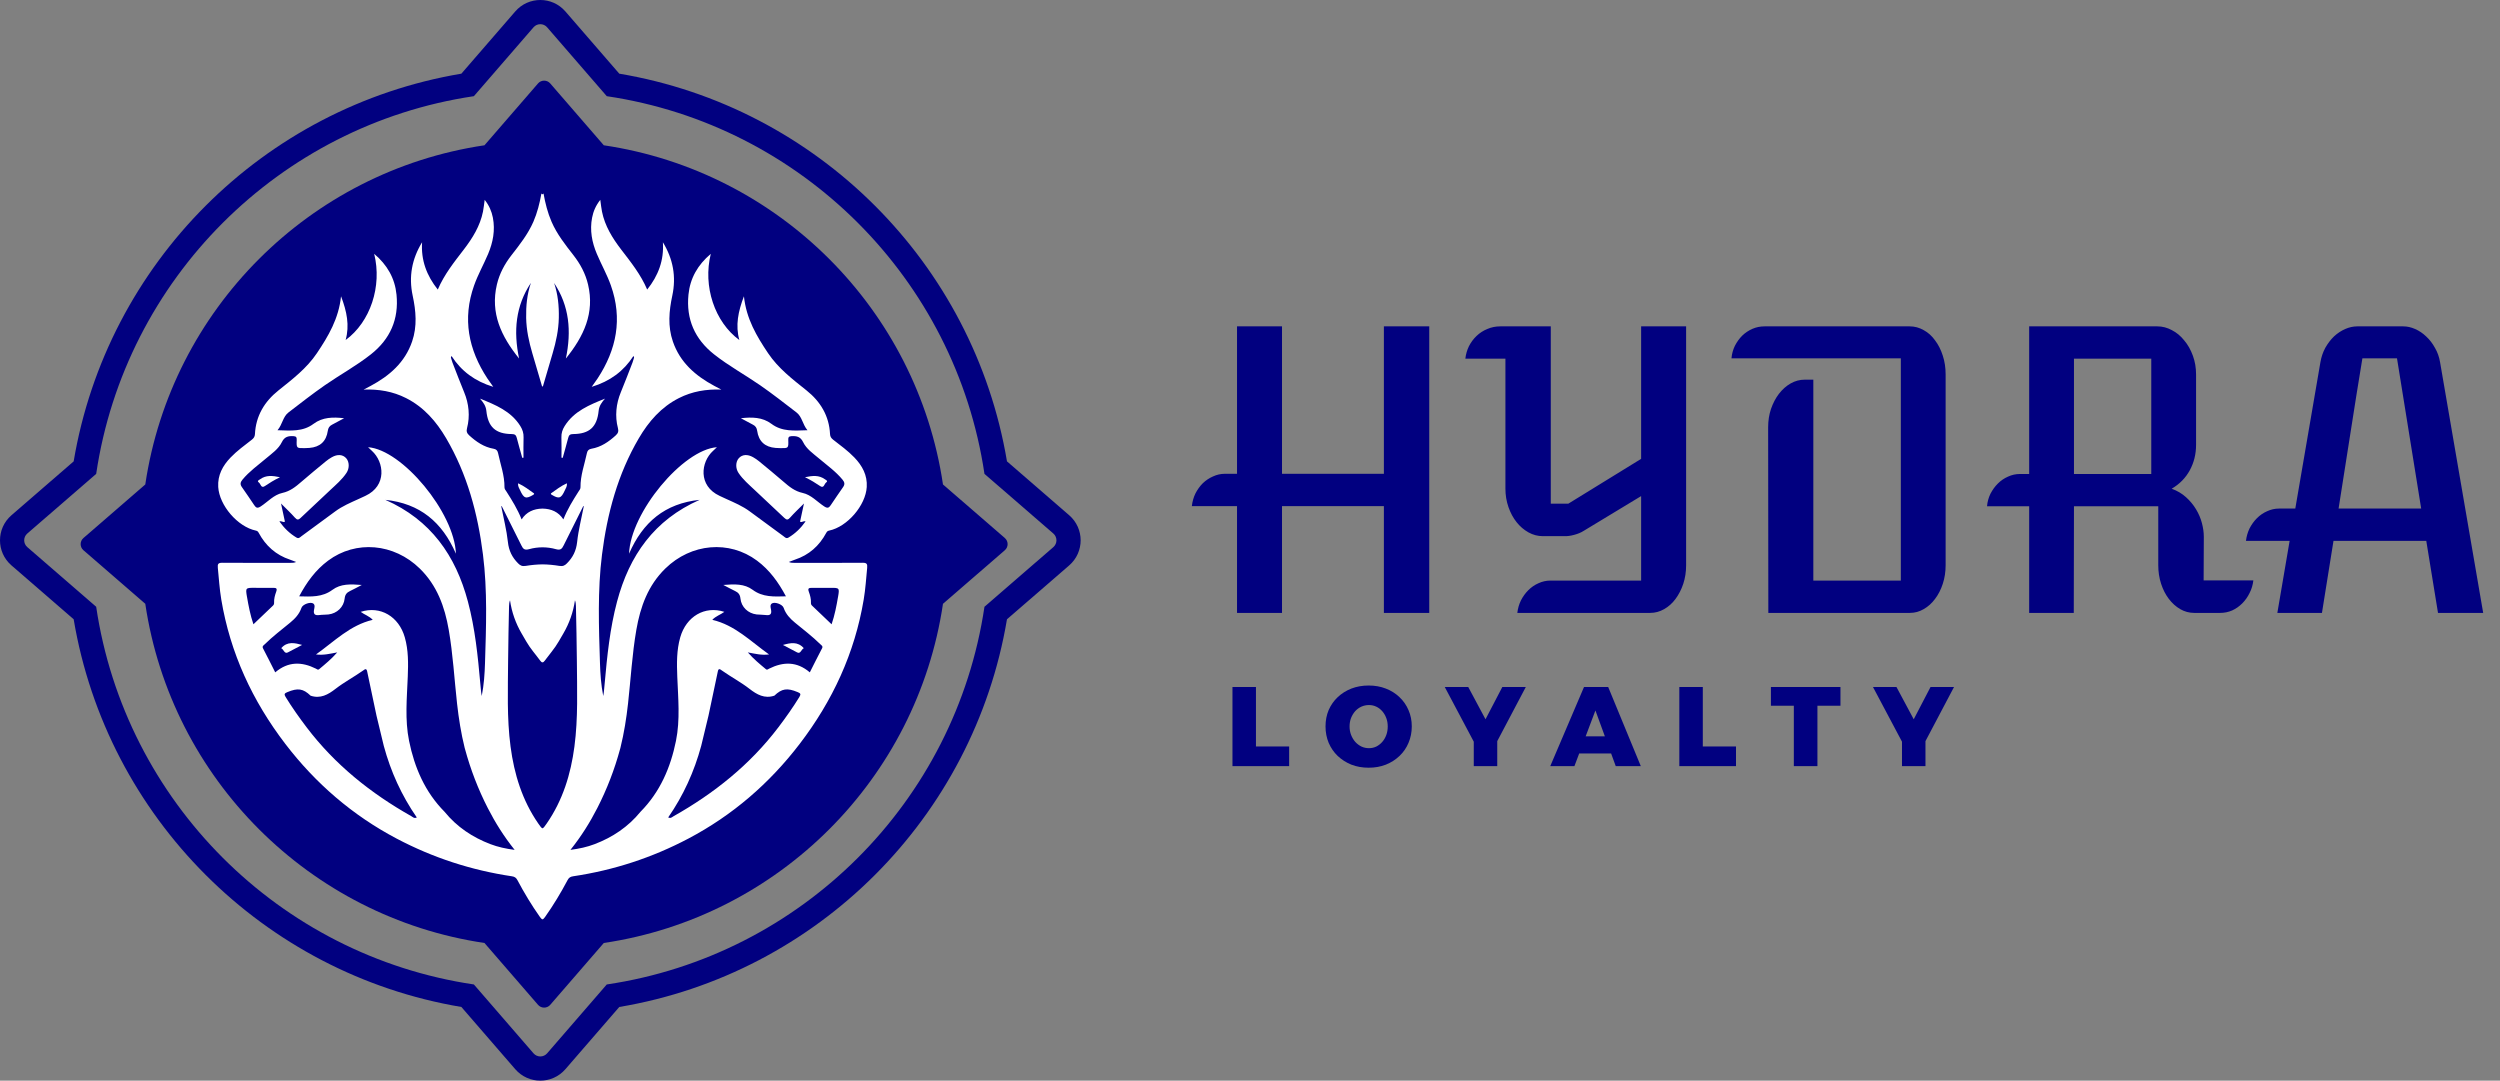 <svg width="310" height="134" viewBox="0 0 310 134" fill="none" xmlns="http://www.w3.org/2000/svg">
<rect x="0" y="0" width="310" height="134" fill="#808080" stroke="none"/>
<path fill-rule="evenodd" clip-rule="evenodd" d="M68.146 3.121L70.11 1.421L76.79 9.135C101.356 13.262 120.738 32.644 124.865 57.21L132.579 63.89C134.474 65.531 134.474 68.469 132.579 70.11L124.865 76.79C120.738 101.356 101.356 120.738 76.79 124.865L70.11 132.579C68.469 134.474 65.531 134.474 63.89 132.579L57.21 124.865C32.644 120.738 13.262 101.356 9.135 76.79L1.421 70.11L3.385 67.842L11.927 75.239C15.51 99.394 34.606 118.49 58.761 122.073L66.158 130.615C66.602 131.128 67.398 131.128 67.842 130.615L75.239 122.073C99.394 118.49 118.49 99.394 122.073 75.239L130.615 67.842C131.128 67.398 131.128 66.602 130.615 66.158L122.073 58.761C118.49 34.606 99.394 15.51 75.239 11.927L67.842 3.385C67.398 2.872 66.602 2.872 66.158 3.385L58.761 11.927C34.606 15.51 15.51 34.606 11.927 58.761L3.385 66.158C2.872 66.602 2.872 67.398 3.385 67.842L1.421 70.11C-0.474 68.469 -0.474 65.531 1.421 63.89L9.135 57.21C13.262 32.644 32.644 13.262 57.21 9.135L63.89 1.421L65.742 3.024L63.89 1.421C65.531 -0.474 68.469 -0.474 70.11 1.421L68.146 3.121Z" fill="#010080"/>
<path d="M68.228 10.345C67.83 9.885 67.115 9.885 66.716 10.345L60.073 18.016C38.382 21.234 21.234 38.382 18.016 60.073L10.345 66.716C9.885 67.115 9.885 67.83 10.345 68.228L18.016 74.871C21.234 96.563 38.382 113.711 60.073 116.929L66.716 124.6C67.115 125.06 67.83 125.06 68.228 124.6L74.871 116.929C96.563 113.711 113.711 96.563 116.929 74.871L124.6 68.228C125.06 67.83 125.06 67.115 124.6 66.716L116.929 60.073C113.711 38.382 96.563 21.234 74.871 18.016L68.228 10.345Z" fill="#010080"/>
<path d="M65.83 35.091C65.351 36.497 65.215 37.944 65.244 39.423C65.276 40.928 65.588 42.38 66.011 43.815C66.419 45.195 66.823 46.578 67.229 47.961C67.242 47.923 67.256 47.888 67.269 47.85C67.281 47.886 67.296 47.923 67.308 47.959C67.714 46.576 68.118 45.193 68.526 43.813C68.951 42.378 69.261 40.928 69.293 39.421C69.324 37.944 69.186 36.495 68.708 35.089C70.596 37.936 70.88 41.043 70.167 44.458C72.394 41.701 73.755 38.815 72.918 35.279C72.6 33.929 71.962 32.74 71.115 31.653C70.094 30.343 69.066 29.044 68.395 27.501C67.908 26.382 67.618 25.214 67.398 24C67.346 24.031 67.304 24.067 67.266 24.102C67.229 24.067 67.187 24.031 67.135 24C66.915 25.214 66.625 26.382 66.138 27.501C65.465 29.044 64.436 30.343 63.418 31.653C62.571 32.74 61.933 33.929 61.615 35.279C60.78 38.815 62.142 41.701 64.366 44.458C63.653 41.041 63.937 37.934 65.825 35.089L65.83 35.091Z" fill="white"/>
<path d="M64.524 52.834C63.354 50.966 61.438 50.204 59.518 49.429C59.907 49.875 60.244 50.308 60.307 50.939C60.509 52.95 61.454 53.808 63.464 53.823C63.845 53.825 63.993 53.954 64.08 54.296C64.293 55.125 64.532 55.947 64.759 56.772C64.811 56.766 64.861 56.759 64.913 56.753C64.913 55.914 64.892 55.072 64.922 54.233C64.938 53.713 64.795 53.267 64.522 52.834H64.524Z" fill="white"/>
<path d="M32.252 59.429C32.112 59.531 31.819 59.629 32.1 59.831C32.331 59.998 32.364 60.595 32.833 60.279C33.399 59.895 33.974 59.537 34.722 59.175C33.776 58.973 32.979 58.898 32.252 59.429Z" fill="white"/>
<path d="M66.173 61.33C66.2 61.314 66.204 61.264 66.236 61.193C65.609 60.749 64.997 60.27 64.249 59.929C64.197 60.301 64.376 60.533 64.484 60.774C64.961 61.826 65.215 61.905 66.173 61.33Z" fill="white"/>
<path d="M34.87 80.376C35.184 80.516 35.265 81.132 35.698 80.897C36.277 80.583 36.86 80.281 37.462 79.97C36.54 79.716 35.63 79.502 34.87 80.374V80.376Z" fill="white"/>
<path d="M106.958 69.783C104.126 69.808 101.294 69.793 98.462 69.793C98.256 69.793 98.049 69.793 97.818 69.683C98.068 69.587 98.316 69.481 98.57 69.398C100.321 68.823 101.592 67.682 102.456 66.074C102.548 65.906 102.625 65.833 102.823 65.791C105.067 65.318 107.339 62.68 107.477 60.387C107.564 58.923 106.923 57.748 105.946 56.732C105.151 55.903 104.218 55.231 103.316 54.527C103.083 54.344 102.941 54.158 102.925 53.838C102.814 51.574 101.75 49.804 100.015 48.417C98.276 47.026 96.506 45.678 95.242 43.796C93.824 41.686 92.539 39.523 92.248 36.739C91.531 38.621 91.175 40.349 91.679 42.163C88.626 39.935 87.135 35.506 88.139 31.474C86.521 32.846 85.571 34.496 85.369 36.538C85.067 39.579 86.152 42.047 88.541 43.935C90.34 45.36 92.36 46.459 94.245 47.763C95.792 48.833 97.269 49.998 98.762 51.141C99.474 51.686 99.505 52.619 100.126 53.348C98.487 53.396 96.987 53.554 95.657 52.555C94.536 51.714 93.22 51.705 91.867 51.861C92.369 52.13 92.868 52.407 93.374 52.667C93.689 52.828 93.837 53.057 93.889 53.419C94.078 54.735 94.853 55.437 96.175 55.543C96.369 55.558 96.565 55.564 96.758 55.568C97.77 55.583 97.779 55.581 97.746 54.556C97.735 54.239 97.797 54.1 98.16 54.081C98.793 54.05 99.261 54.154 99.578 54.808C100.003 55.685 100.819 56.226 101.546 56.843C102.55 57.694 103.633 58.456 104.478 59.485C104.734 59.795 104.786 60.054 104.545 60.397C104.02 61.137 103.52 61.895 103.01 62.644C102.789 62.971 102.618 63.067 102.2 62.794C101.319 62.219 100.588 61.355 99.526 61.124C98.562 60.916 97.868 60.352 97.165 59.741C96.169 58.879 95.151 58.042 94.132 57.205C93.901 57.013 93.647 56.843 93.385 56.693C92.681 56.295 92.027 56.349 91.606 56.824C91.213 57.263 91.186 58.059 91.573 58.64C92.117 59.458 92.866 60.089 93.572 60.755C94.799 61.911 96.038 63.057 97.256 64.219C97.533 64.483 97.698 64.498 97.968 64.189C98.464 63.625 99.02 63.113 99.691 62.436C99.501 63.317 99.355 63.998 99.207 64.685C99.424 64.833 99.607 64.56 99.892 64.654C99.309 65.479 98.626 66.149 97.777 66.657C97.487 66.83 97.331 66.618 97.152 66.487C95.757 65.468 94.362 64.448 92.975 63.417C92.081 62.753 91.065 62.326 90.063 61.872C89.788 61.747 89.513 61.618 89.239 61.491C86.521 60.231 86.908 57.276 88.414 55.912C88.572 55.768 88.726 55.616 88.899 55.454C84.676 55.751 78.179 63.561 78.004 68.659C79.701 64.75 82.462 62.426 86.754 61.98C81.117 64.471 78.035 68.885 76.515 74.596C75.626 77.936 75.284 81.349 74.978 84.77C74.947 85.114 74.915 85.46 74.88 85.803C74.868 85.924 74.843 86.043 74.801 86.307C74.522 84.868 74.439 83.552 74.397 82.24C74.257 77.744 74.085 73.24 74.649 68.765C75.29 63.69 76.6 58.8 79.216 54.342C80.438 52.259 81.981 50.481 84.184 49.364C85.83 48.532 87.573 48.236 89.443 48.309C89.151 48.154 88.86 48.005 88.57 47.848C86.238 46.597 84.33 44.947 83.437 42.349C82.787 40.458 82.958 38.561 83.366 36.655C83.868 34.308 83.466 32.113 82.198 30.039C82.348 32.257 81.64 34.169 80.251 35.906C79.451 34.027 78.218 32.496 77.025 30.941C75.938 29.521 75.007 28.023 74.647 26.241C74.557 25.799 74.516 25.347 74.436 24.781C73.887 25.477 73.572 26.197 73.42 26.99C73.118 28.552 73.399 30.041 74.01 31.486C74.564 32.8 75.272 34.046 75.748 35.393C77.214 39.529 76.454 43.344 74.099 46.932C73.899 47.236 73.683 47.528 73.37 47.969C75.659 47.274 77.327 46.026 78.541 44.154C78.693 44.285 78.595 44.416 78.564 44.539C78.526 44.685 78.481 44.831 78.426 44.97C77.948 46.197 77.483 47.43 76.979 48.646C76.396 50.052 76.236 51.609 76.623 53.082C76.727 53.475 76.648 53.721 76.354 53.987C75.476 54.785 74.528 55.441 73.331 55.645C73.008 55.701 72.845 55.864 72.779 56.178C72.481 57.59 71.963 58.96 71.981 60.431C71.983 60.641 71.844 60.783 71.74 60.947C71.044 62.04 70.361 63.14 69.857 64.406C69.257 63.469 68.349 63.09 67.3 63.067C67.289 63.067 67.279 63.067 67.269 63.067C67.258 63.067 67.248 63.067 67.237 63.067C66.188 63.09 65.28 63.469 64.68 64.406C64.176 63.138 63.491 62.038 62.797 60.947C62.693 60.785 62.554 60.643 62.556 60.431C62.575 58.96 62.056 57.59 61.758 56.178C61.692 55.864 61.529 55.699 61.206 55.645C60.011 55.441 59.062 54.785 58.183 53.987C57.889 53.719 57.81 53.473 57.914 53.082C58.301 51.611 58.141 50.052 57.558 48.646C57.054 47.43 56.59 46.197 56.111 44.97C56.057 44.831 56.011 44.685 55.973 44.539C55.942 44.416 55.844 44.287 55.996 44.154C57.21 46.026 58.878 47.274 61.167 47.969C60.857 47.528 60.638 47.236 60.438 46.932C58.083 43.344 57.321 39.529 58.789 35.393C59.266 34.046 59.974 32.8 60.528 31.486C61.136 30.041 61.417 28.552 61.117 26.99C60.963 26.197 60.651 25.479 60.101 24.781C60.02 25.345 59.978 25.797 59.89 26.241C59.53 28.023 58.601 29.521 57.512 30.941C56.319 32.496 55.086 34.027 54.286 35.906C52.898 34.169 52.19 32.257 52.339 30.039C51.071 32.113 50.667 34.308 51.171 36.655C51.579 38.561 51.75 40.456 51.1 42.349C50.207 44.947 48.301 46.595 45.967 47.848C45.678 48.005 45.386 48.154 45.094 48.309C46.965 48.238 48.71 48.532 50.353 49.364C52.556 50.479 54.099 52.257 55.322 54.342C57.937 58.8 59.249 63.69 59.888 68.765C60.453 73.24 60.28 77.744 60.14 82.24C60.099 83.552 60.015 84.871 59.736 86.307C59.695 86.045 59.67 85.924 59.657 85.803C59.622 85.46 59.59 85.116 59.559 84.77C59.253 81.347 58.912 77.936 58.022 74.596C56.502 68.885 53.42 64.471 47.783 61.98C52.075 62.426 54.838 64.75 56.533 68.659C56.359 63.561 49.861 55.751 45.638 55.454C45.811 55.616 45.963 55.766 46.123 55.912C47.629 57.276 48.016 60.231 45.299 61.491C45.024 61.618 44.751 61.747 44.474 61.872C43.472 62.328 42.456 62.753 41.563 63.417C40.176 64.448 38.781 65.468 37.385 66.487C37.206 66.618 37.05 66.83 36.761 66.657C35.911 66.149 35.228 65.479 34.645 64.654C34.93 64.558 35.111 64.831 35.33 64.685C35.182 63.998 35.036 63.317 34.847 62.436C35.517 63.111 36.073 63.625 36.569 64.189C36.84 64.498 37.004 64.483 37.281 64.219C38.501 63.055 39.738 61.911 40.965 60.755C41.673 60.089 42.421 59.458 42.964 58.64C43.352 58.057 43.322 57.263 42.931 56.824C42.508 56.351 41.856 56.295 41.152 56.693C40.89 56.84 40.638 57.013 40.405 57.205C39.389 58.042 38.368 58.879 37.373 59.741C36.669 60.352 35.975 60.916 35.011 61.124C33.949 61.355 33.218 62.219 32.337 62.794C31.919 63.067 31.748 62.971 31.527 62.644C31.017 61.893 30.517 61.137 29.992 60.397C29.749 60.054 29.803 59.795 30.059 59.485C30.907 58.456 31.988 57.692 32.991 56.843C33.716 56.228 34.534 55.685 34.959 54.808C35.276 54.156 35.744 54.05 36.377 54.081C36.74 54.1 36.802 54.239 36.792 54.556C36.758 55.581 36.767 55.583 37.779 55.568C37.972 55.566 38.168 55.56 38.362 55.543C39.684 55.437 40.457 54.735 40.648 53.419C40.7 53.059 40.85 52.83 41.163 52.667C41.669 52.407 42.169 52.13 42.67 51.861C41.319 51.705 40.001 51.714 38.88 52.555C37.55 53.554 36.05 53.396 34.411 53.348C35.034 52.619 35.063 51.686 35.776 51.141C37.269 49.998 38.745 48.836 40.292 47.763C42.175 46.459 44.195 45.36 45.996 43.935C48.385 42.047 49.47 39.579 49.168 36.538C48.966 34.496 48.016 32.846 46.398 31.474C47.402 35.506 45.911 39.935 42.858 42.163C43.362 40.349 43.008 38.621 42.289 36.739C41.998 39.523 40.711 41.686 39.295 43.796C38.031 45.678 36.261 47.026 34.522 48.417C32.789 49.804 31.723 51.574 31.613 53.838C31.596 54.158 31.454 54.346 31.221 54.527C30.319 55.231 29.387 55.903 28.591 56.732C27.614 57.751 26.973 58.923 27.06 60.387C27.198 62.678 29.47 65.318 31.715 65.791C31.913 65.833 31.989 65.906 32.081 66.074C32.945 67.68 34.216 68.823 35.967 69.398C36.221 69.481 36.467 69.587 36.719 69.683C36.49 69.793 36.284 69.793 36.075 69.793C33.243 69.793 30.411 69.808 27.579 69.783C27.069 69.779 26.962 69.925 27.01 70.41C27.14 71.722 27.223 73.038 27.439 74.341C28.551 80.983 31.296 86.901 35.369 92.23C39.126 97.142 43.706 101.095 49.182 103.985C53.676 106.355 58.443 107.909 63.468 108.658C63.801 108.708 63.993 108.821 64.157 109.129C64.997 110.714 65.921 112.249 66.96 113.717C67.083 113.89 67.179 113.979 67.271 114C67.362 113.979 67.458 113.888 67.579 113.717C68.618 112.249 69.541 110.716 70.382 109.129C70.544 108.821 70.736 108.708 71.071 108.658C76.096 107.909 80.863 106.355 85.357 103.985C90.834 101.097 95.413 97.144 99.17 92.23C103.243 86.903 105.988 80.985 107.1 74.341C107.319 73.04 107.402 71.724 107.529 70.41C107.577 69.925 107.469 69.779 106.96 69.783H106.958ZM62.214 62.757C63.025 64.377 63.843 65.991 64.643 67.617C64.853 68.042 65.022 68.265 65.607 68.098C66.154 67.942 66.713 67.871 67.271 67.867C67.829 67.871 68.387 67.942 68.935 68.098C69.52 68.265 69.688 68.042 69.899 67.617C70.698 65.993 71.517 64.377 72.327 62.757C72.364 62.769 72.354 62.765 72.391 62.778C72.106 64.254 71.723 65.72 71.565 67.211C71.448 68.294 71.034 69.125 70.294 69.862C70.036 70.12 69.807 70.247 69.349 70.17C68.662 70.056 67.968 69.989 67.273 69.981C66.579 69.991 65.886 70.056 65.197 70.17C64.736 70.247 64.509 70.12 64.251 69.862C63.512 69.123 63.095 68.294 62.981 67.211C62.82 65.72 62.439 64.254 62.154 62.778C62.191 62.765 62.181 62.769 62.219 62.757H62.214ZM30.623 74C30.434 72.888 30.455 72.884 31.604 72.89C32.36 72.894 33.114 72.905 33.87 72.894C34.214 72.89 34.409 72.932 34.253 73.359C34.093 73.802 33.964 74.262 33.987 74.746C33.993 74.879 33.955 74.995 33.853 75.093C33.06 75.847 32.269 76.605 31.425 77.411C31.036 76.264 30.819 75.133 30.625 73.998L30.623 74ZM51.027 101.22C45.986 98.379 41.544 94.829 38.025 90.193C37.098 88.973 36.213 87.721 35.409 86.414C35.192 86.06 35.299 85.966 35.628 85.826C36.923 85.285 37.583 85.372 38.516 86.266C39.732 86.674 40.69 86.128 41.596 85.424C42.687 84.577 43.912 83.933 45.036 83.138C45.234 82.998 45.438 82.819 45.528 83.254C45.907 85.085 46.298 86.911 46.685 88.74C46.987 89.991 47.289 91.243 47.591 92.496C48.451 95.678 49.795 98.642 51.683 101.366C51.356 101.522 51.2 101.32 51.027 101.222V101.22ZM60.821 104.677C58.585 103.825 56.65 102.534 55.128 100.664C52.702 98.213 51.4 95.191 50.725 91.872C50.19 89.235 50.459 86.572 50.563 83.917C50.628 82.272 50.653 80.633 50.194 79.025C49.459 76.447 47.156 75.079 44.726 75.87C45.213 76.234 45.79 76.397 46.219 76.859C43.41 77.517 41.494 79.506 39.182 81.153C40.14 81.268 40.905 81.066 41.817 80.897C41.08 81.736 40.324 82.353 39.576 82.978C39.413 83.113 39.301 82.973 39.172 82.911C37.423 82.043 35.74 81.997 34.128 83.373C33.622 82.374 33.137 81.389 32.625 80.418C32.468 80.124 32.683 80.033 32.827 79.891C33.814 78.919 34.917 78.082 35.986 77.203C36.596 76.701 37.114 76.145 37.379 75.374C37.533 74.925 38.522 74.581 38.86 74.848C39.089 75.029 38.993 75.347 38.947 75.579C38.824 76.189 39.074 76.341 39.628 76.264C39.99 76.214 40.363 76.237 40.728 76.193C41.788 76.066 42.629 75.281 42.737 74.217C42.787 73.731 42.998 73.479 43.399 73.29C43.839 73.082 44.268 72.844 44.863 72.536C43.468 72.424 42.248 72.376 41.223 73.138C39.97 74.071 38.572 73.985 37.098 73.946C38.025 72.201 39.128 70.678 40.684 69.521C44.132 66.955 48.843 67.365 52.05 70.497C54.193 72.588 55.149 75.235 55.644 78.098C56.169 81.126 56.336 84.194 56.675 87.242C56.881 89.092 57.171 90.922 57.618 92.73C57.633 92.773 57.645 92.817 57.656 92.863C58.345 95.408 59.286 97.859 60.488 100.204C61.402 101.986 62.46 103.69 63.816 105.385C62.696 105.237 61.742 105.027 60.828 104.679L60.821 104.677ZM67.791 102.115C67.539 102.48 67.398 102.678 67.269 102.713C67.139 102.678 66.998 102.48 66.746 102.115C64.757 99.24 63.758 96.001 63.308 92.573C62.841 89.025 62.985 85.454 63.006 81.888C63.018 79.641 63.081 77.392 63.122 75.145C63.127 74.91 63.152 74.675 63.241 74.435C63.241 74.444 63.243 74.45 63.245 74.458C63.456 75.906 63.945 77.297 64.684 78.556C64.878 78.885 65.07 79.217 65.261 79.548C65.757 80.412 66.421 81.149 67.004 81.947C67.102 82.082 67.187 82.134 67.269 82.13C67.35 82.134 67.435 82.082 67.533 81.947C68.118 81.149 68.781 80.412 69.276 79.548C69.466 79.217 69.659 78.885 69.853 78.556C70.592 77.297 71.082 75.906 71.292 74.458C71.292 74.45 71.294 74.444 71.296 74.435C71.388 74.675 71.411 74.91 71.415 75.145C71.456 77.392 71.519 79.641 71.531 81.888C71.552 85.454 71.696 89.025 71.229 92.573C70.78 95.999 69.78 99.24 67.791 102.115ZM99.13 86.412C98.326 87.719 97.441 88.971 96.515 90.191C92.998 94.827 88.553 98.375 83.512 101.218C83.337 101.316 83.183 101.518 82.856 101.362C84.745 98.638 86.086 95.672 86.948 92.492C87.25 91.241 87.552 89.989 87.854 88.736C88.241 86.907 88.633 85.081 89.012 83.25C89.101 82.815 89.305 82.994 89.503 83.134C90.628 83.931 91.852 84.573 92.943 85.42C93.851 86.126 94.809 86.67 96.023 86.262C96.956 85.368 97.616 85.281 98.912 85.822C99.243 85.96 99.349 86.055 99.13 86.409V86.412ZM101.921 80.418C101.409 81.389 100.923 82.374 100.417 83.373C98.805 81.997 97.123 82.043 95.374 82.911C95.244 82.975 95.13 83.113 94.97 82.978C94.22 82.353 93.464 81.734 92.729 80.897C93.639 81.068 94.405 81.268 95.363 81.153C93.052 79.506 91.136 77.517 88.326 76.859C88.758 76.395 89.332 76.234 89.82 75.87C87.389 75.077 85.088 76.447 84.351 79.025C83.891 80.633 83.918 82.272 83.983 83.917C84.087 86.572 84.355 89.235 83.82 91.872C83.145 95.191 81.844 98.213 79.418 100.664C77.893 102.532 75.961 103.825 73.724 104.677C72.81 105.025 71.856 105.237 70.736 105.383C72.092 103.688 73.15 101.986 74.064 100.202C75.265 97.857 76.207 95.406 76.896 92.861C76.904 92.817 76.919 92.773 76.933 92.728C77.381 90.922 77.671 89.09 77.877 87.24C78.216 84.192 78.383 81.124 78.907 78.096C79.403 75.233 80.359 72.586 82.502 70.495C85.711 67.365 90.419 66.953 93.868 69.519C95.424 70.676 96.525 72.199 97.454 73.944C95.98 73.983 94.582 74.069 93.329 73.136C92.304 72.374 91.084 72.421 89.688 72.534C90.284 72.842 90.711 73.08 91.152 73.288C91.554 73.477 91.765 73.729 91.815 74.215C91.923 75.281 92.762 76.066 93.824 76.191C94.189 76.234 94.561 76.212 94.924 76.262C95.478 76.339 95.725 76.187 95.605 75.576C95.559 75.345 95.463 75.027 95.692 74.846C96.029 74.579 97.019 74.922 97.173 75.372C97.437 76.145 97.958 76.699 98.566 77.201C99.632 78.08 100.736 78.917 101.725 79.889C101.869 80.031 102.083 80.12 101.927 80.416L101.921 80.418ZM103.918 74C103.724 75.135 103.508 76.266 103.118 77.413C102.277 76.607 101.486 75.849 100.69 75.095C100.586 74.998 100.551 74.881 100.557 74.748C100.58 74.264 100.451 73.804 100.29 73.361C100.134 72.934 100.33 72.892 100.673 72.896C101.427 72.907 102.183 72.896 102.939 72.892C104.089 72.886 104.109 72.888 103.92 74.002L103.918 74Z" fill="white"/>
<path d="M71.075 53.823C73.085 53.808 74.032 52.95 74.232 50.939C74.295 50.308 74.632 49.875 75.022 49.429C73.102 50.204 71.188 50.966 70.015 52.834C69.743 53.267 69.599 53.713 69.615 54.233C69.643 55.072 69.624 55.914 69.624 56.753C69.676 56.759 69.726 56.766 69.778 56.772C70.007 55.947 70.244 55.125 70.457 54.296C70.544 53.954 70.692 53.825 71.073 53.823H71.075Z" fill="white"/>
<path d="M102.439 59.831C102.72 59.629 102.429 59.531 102.287 59.429C101.561 58.898 100.763 58.975 99.817 59.175C100.565 59.537 101.14 59.898 101.706 60.279C102.175 60.595 102.208 59.998 102.439 59.831Z" fill="white"/>
<path d="M68.366 61.328C69.324 61.903 69.578 61.824 70.055 60.772C70.165 60.531 70.342 60.297 70.29 59.927C69.541 60.27 68.93 60.747 68.304 61.191C68.335 61.262 68.341 61.314 68.366 61.328Z" fill="white"/>
<path d="M97.077 79.972C97.679 80.281 98.262 80.585 98.841 80.899C99.274 81.135 99.355 80.516 99.67 80.379C98.907 79.506 97.998 79.721 97.077 79.975V79.972Z" fill="white"/>
<path d="M153.391 62.758H147.789C147.852 62.195 148 61.672 148.234 61.188C148.484 60.703 148.789 60.281 149.148 59.922C149.523 59.562 149.945 59.281 150.414 59.078C150.883 58.859 151.375 58.75 151.891 58.75H153.391V40.469H158.969V58.75H171.602V40.469H177.227V76H171.602V62.758H158.969V76H153.391V62.758ZM188.148 76C188.211 75.453 188.359 74.938 188.594 74.453C188.844 73.969 189.148 73.547 189.508 73.188C189.883 72.812 190.305 72.523 190.773 72.32C191.242 72.102 191.734 71.992 192.25 71.992H203.5V61.516L196.375 65.828C196.062 66.031 195.672 66.195 195.203 66.32C194.75 66.445 194.336 66.5 193.961 66.484H191.312C190.688 66.484 190.094 66.328 189.531 66.016C188.969 65.703 188.477 65.281 188.055 64.75C187.633 64.219 187.297 63.594 187.047 62.875C186.797 62.156 186.672 61.391 186.672 60.578V44.477H181.703C181.766 43.93 181.914 43.414 182.148 42.93C182.398 42.445 182.711 42.023 183.086 41.664C183.477 41.289 183.922 41 184.422 40.797C184.922 40.578 185.461 40.469 186.039 40.469H192.297V62.453H194.477L203.5 56.898V40.469H209.078V70.117C209.078 70.914 208.961 71.672 208.727 72.391C208.492 73.094 208.172 73.719 207.766 74.266C207.375 74.797 206.906 75.219 206.359 75.531C205.812 75.844 205.234 76 204.625 76H188.148ZM219.25 52.984C219.25 52.172 219.367 51.414 219.602 50.711C219.852 49.992 220.18 49.367 220.586 48.836C221.008 48.289 221.492 47.859 222.039 47.547C222.586 47.234 223.172 47.078 223.797 47.078H224.852V71.992H235.703V44.43H214.703C214.75 43.883 214.891 43.367 215.125 42.883C215.375 42.398 215.68 41.977 216.039 41.617C216.414 41.258 216.836 40.977 217.305 40.773C217.773 40.57 218.273 40.469 218.805 40.469H236.805C237.414 40.469 237.992 40.625 238.539 40.938C239.086 41.234 239.555 41.656 239.945 42.203C240.352 42.734 240.672 43.367 240.906 44.102C241.141 44.82 241.258 45.594 241.258 46.422V70.094C241.258 70.906 241.141 71.672 240.906 72.391C240.672 73.109 240.352 73.734 239.945 74.266C239.555 74.797 239.086 75.219 238.539 75.531C238.008 75.844 237.438 76 236.828 76H219.273L219.25 52.984ZM251.617 62.781H246.391C246.438 62.234 246.578 61.719 246.812 61.234C247.062 60.75 247.367 60.328 247.727 59.969C248.102 59.594 248.523 59.305 248.992 59.102C249.461 58.883 249.961 58.773 250.492 58.773H251.617V40.469H267.508C268.133 40.469 268.734 40.625 269.312 40.938C269.891 41.234 270.398 41.656 270.836 42.203C271.289 42.734 271.648 43.367 271.914 44.102C272.18 44.82 272.312 45.594 272.312 46.422V55.164C272.312 56.305 272.055 57.352 271.539 58.305C271.023 59.258 270.273 60.023 269.289 60.602C269.977 60.852 270.57 61.203 271.07 61.656C271.57 62.109 271.984 62.609 272.312 63.156C272.641 63.703 272.883 64.273 273.039 64.867C273.195 65.461 273.273 66.023 273.273 66.555L273.25 71.969H279.414C279.352 72.531 279.195 73.055 278.945 73.539C278.711 74.023 278.406 74.453 278.031 74.828C277.672 75.188 277.258 75.477 276.789 75.695C276.32 75.898 275.828 76 275.312 76H272.078C271.469 76 270.891 75.844 270.344 75.531C269.812 75.219 269.344 74.797 268.938 74.266C268.531 73.734 268.211 73.109 267.977 72.391C267.742 71.672 267.625 70.906 267.625 70.094V62.781H257.172L257.148 76H251.617V62.781ZM266.758 58.773V44.477H257.172V58.773H266.758ZM283.914 67.07H278.5C278.562 66.523 278.711 66.008 278.945 65.523C279.195 65.039 279.5 64.617 279.859 64.258C280.234 63.883 280.656 63.594 281.125 63.391C281.594 63.172 282.086 63.062 282.602 63.062H284.617L287.734 44.898C287.844 44.258 288.047 43.664 288.344 43.117C288.656 42.57 289.016 42.102 289.422 41.711C289.844 41.32 290.305 41.016 290.805 40.797C291.305 40.578 291.805 40.469 292.305 40.469H298C298.484 40.469 298.977 40.578 299.477 40.797C299.977 41.016 300.438 41.328 300.859 41.734C301.281 42.125 301.641 42.594 301.938 43.141C302.25 43.672 302.461 44.266 302.57 44.922L307.914 76H302.312L300.859 67.07H289.352L287.922 76H282.391L283.914 67.07ZM300.227 63.062L297.227 44.43H292.938C292.438 47.461 291.945 50.539 291.461 53.664C290.977 56.773 290.484 59.906 289.984 63.062H300.227Z" fill="#010080"/>
<path d="M152.826 85.186H155.738V92.564H159.854V95H152.826V85.186ZM169.713 85.004C170.488 85.004 171.197 85.13 171.841 85.382C172.494 85.634 173.059 85.989 173.535 86.446C174.02 86.903 174.394 87.44 174.655 88.056C174.926 88.672 175.061 89.344 175.061 90.072C175.061 90.8 174.926 91.481 174.655 92.116C174.394 92.741 174.02 93.283 173.535 93.74C173.059 94.197 172.494 94.557 171.841 94.818C171.197 95.07 170.488 95.196 169.713 95.196C168.938 95.196 168.224 95.07 167.571 94.818C166.927 94.557 166.362 94.197 165.877 93.74C165.401 93.283 165.028 92.741 164.757 92.116C164.496 91.491 164.365 90.809 164.365 90.072C164.365 89.335 164.496 88.658 164.757 88.042C165.028 87.426 165.401 86.894 165.877 86.446C166.362 85.989 166.927 85.634 167.571 85.382C168.224 85.13 168.938 85.004 169.713 85.004ZM169.755 87.426C169.428 87.426 169.116 87.491 168.817 87.622C168.528 87.753 168.271 87.939 168.047 88.182C167.832 88.425 167.66 88.709 167.529 89.036C167.408 89.353 167.347 89.703 167.347 90.086C167.347 90.469 167.412 90.823 167.543 91.15C167.674 91.477 167.846 91.761 168.061 92.004C168.285 92.247 168.542 92.438 168.831 92.578C169.12 92.709 169.428 92.774 169.755 92.774C170.072 92.774 170.371 92.709 170.651 92.578C170.931 92.438 171.178 92.247 171.393 92.004C171.608 91.761 171.776 91.477 171.897 91.15C172.018 90.823 172.079 90.469 172.079 90.086C172.079 89.703 172.018 89.353 171.897 89.036C171.776 88.709 171.608 88.425 171.393 88.182C171.178 87.939 170.931 87.753 170.651 87.622C170.371 87.491 170.072 87.426 169.755 87.426ZM179.149 85.186H182.061L184.203 89.19L186.289 85.186H189.201L184.371 94.342H184.007L179.149 85.186ZM182.747 90.632H185.659V95H182.747V90.632ZM196.418 85.186H199.414L203.46 95H200.352L197.832 88.098L195.228 95H192.232L196.418 85.186ZM194.906 91.304H200.576V93.432H194.906V91.304ZM208.236 85.186H211.148V92.564H215.264V95H208.236V85.186ZM219.593 85.186H228.217V87.51H225.361V95H222.435V87.51H219.593V85.186ZM232.248 85.186H235.16L237.302 89.19L239.388 85.186H242.3L237.47 94.342H237.106L232.248 85.186ZM235.846 90.632H238.758V95H235.846V90.632Z" fill="#010080"/>
</svg>
